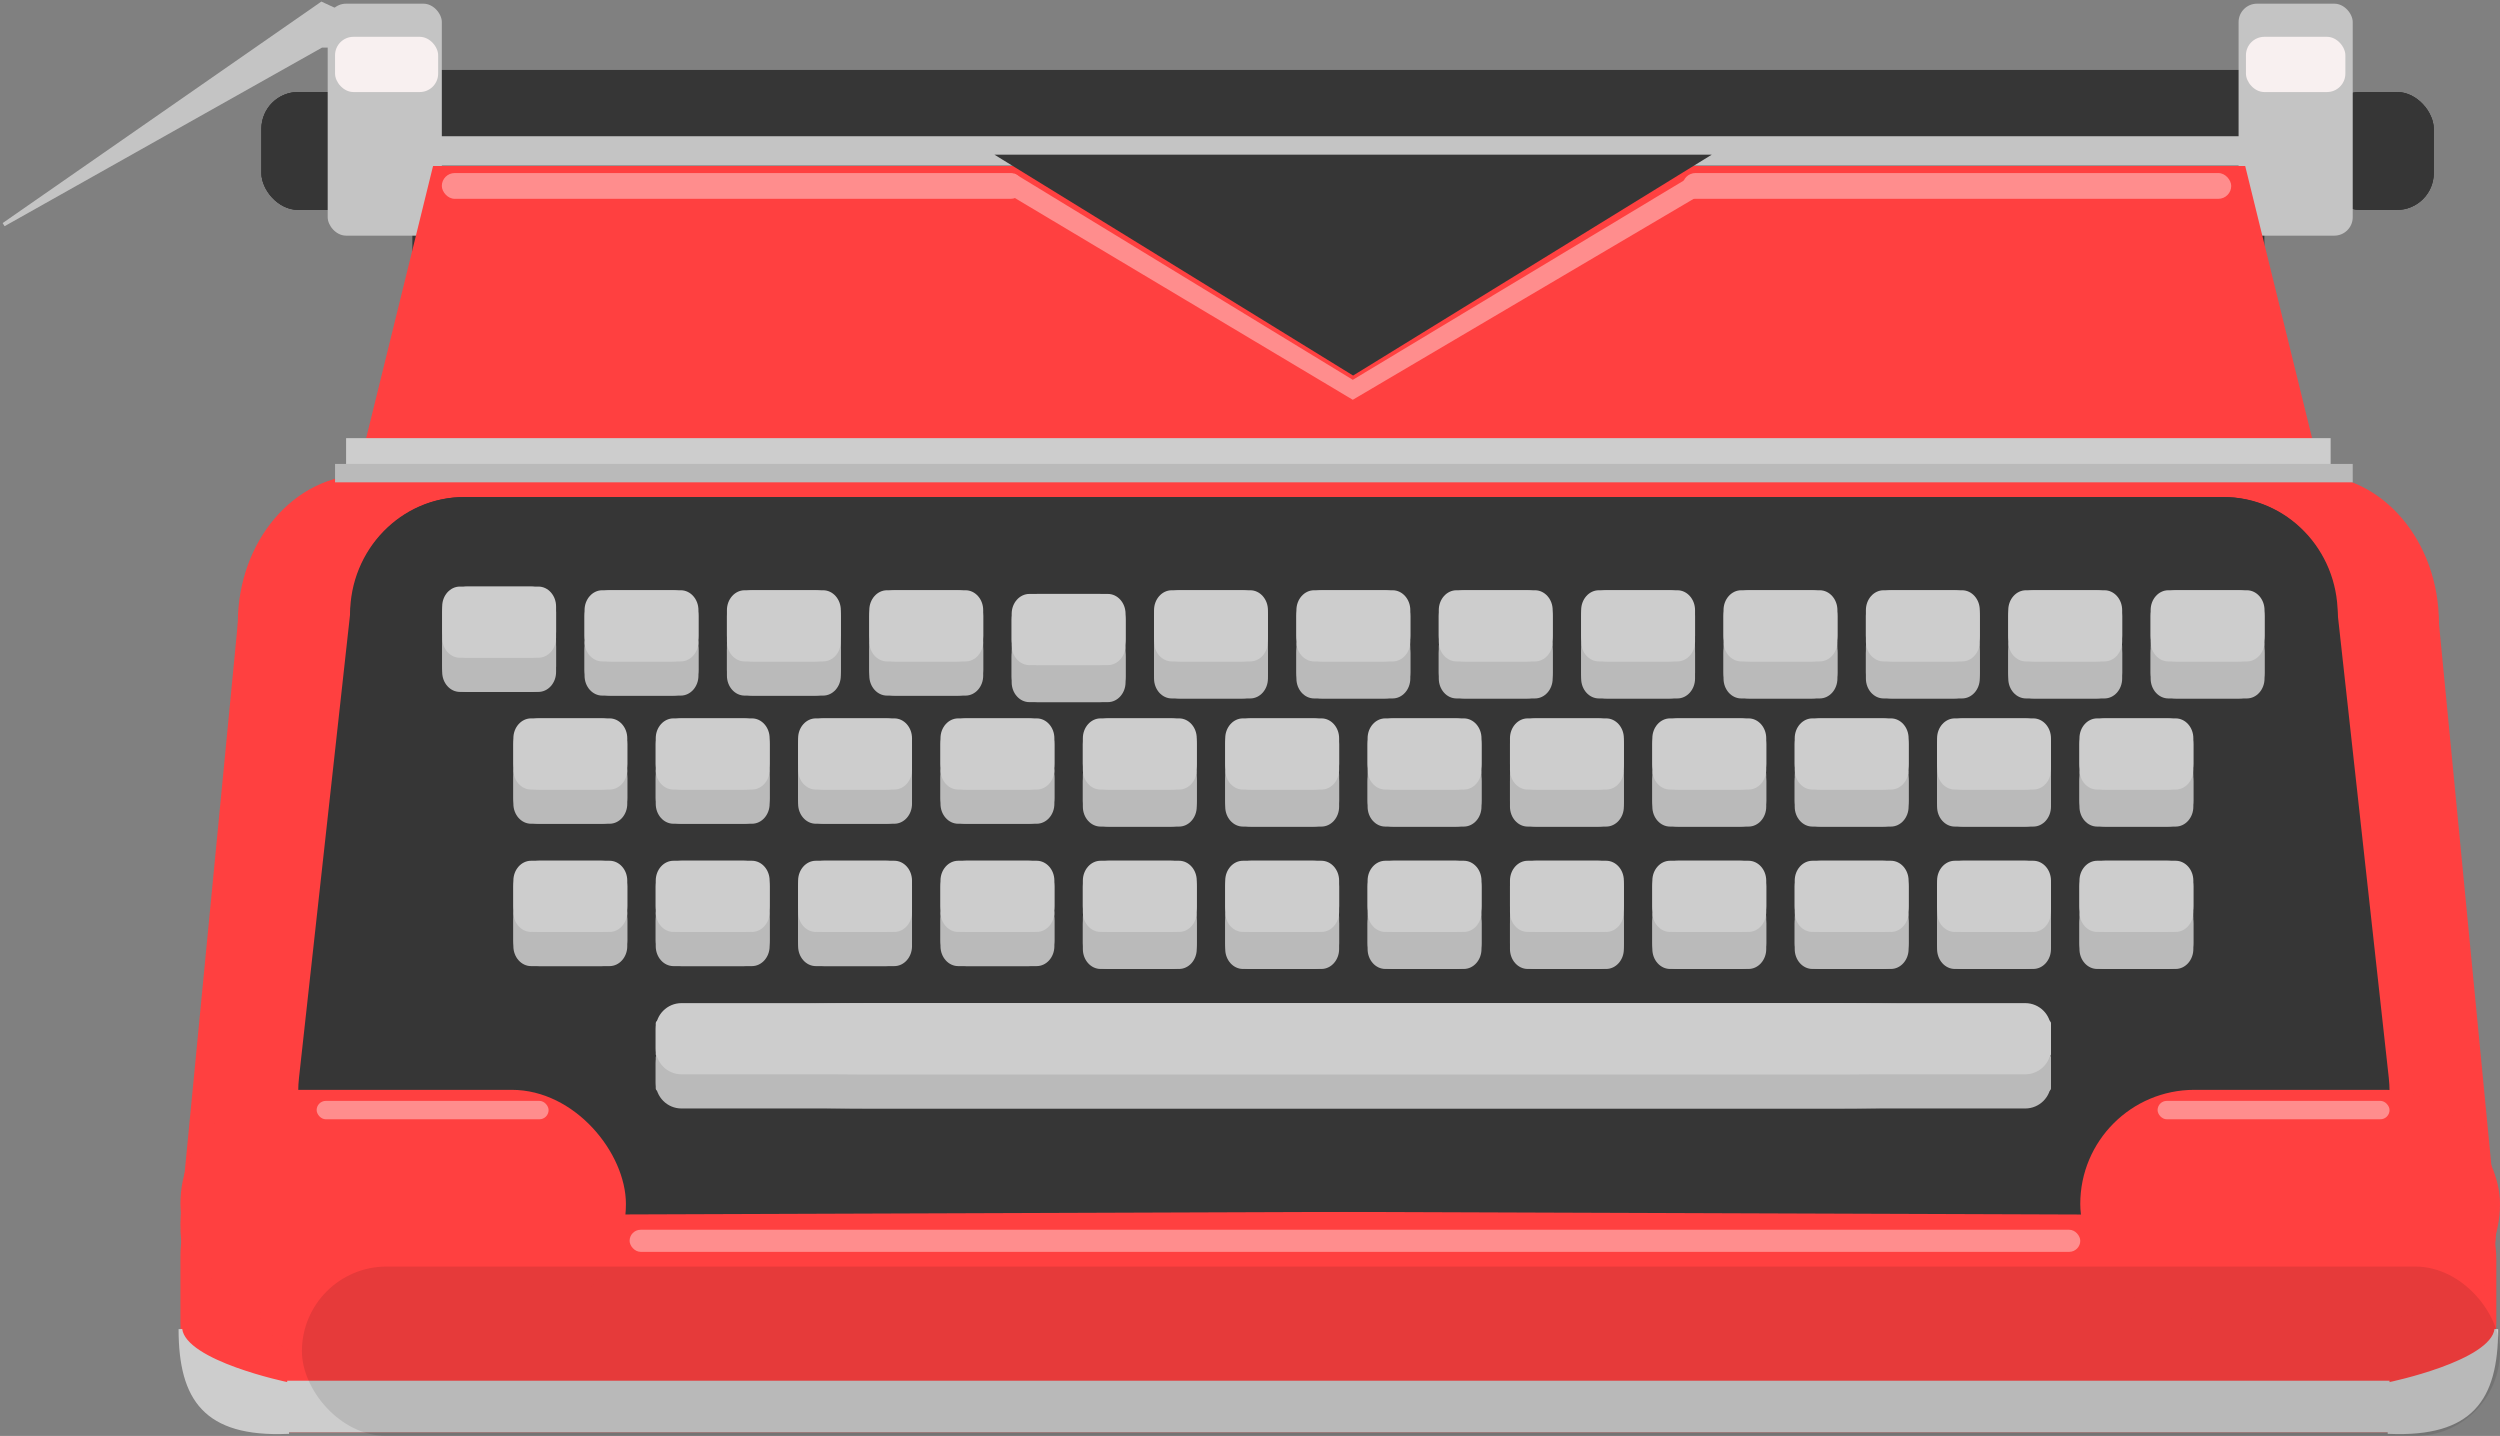 <svg width="679" height="390" viewBox="0 0 679 390" fill="none" xmlns="http://www.w3.org/2000/svg">
<rect x="0" y="0" width="679" height="390" fill="#808080" stroke="none"/>
<rect id="Rectangle 14" x="112" y="19" width="503" height="59" fill="#363636"/>
<rect id="Rectangle 15" x="112" y="37" width="503" height="8" fill="#C4C4C4"/>
<path id="Rectangle 5" d="M49 341.055C49 324.465 62.465 311.025 79.055 311.055L648.055 312.098C664.602 312.128 678 325.551 678 342.098V359C678 375.569 664.569 389 648 389H79C62.431 389 49 375.569 49 359V341.055Z" fill="#FF4040"/>
<g id="Rectangle 4">
<path d="M65.031 164.658C66.996 144.346 81.656 129 99.094 129H628.126C647.059 129 662.407 146.992 662.407 169.186V334.814C662.407 357.063 646.986 375.077 628.007 375L83.167 372.784C62.751 372.701 46.922 351.849 49.222 328.07L65.031 164.658Z" fill="#FF4040"/>
<path d="M661.969 164.658C660.004 144.346 645.344 129 627.906 129H98.874C79.941 129 64.593 146.992 64.593 169.186V334.814C64.593 357.063 80.014 375.077 98.993 375L643.833 372.784C664.249 372.701 680.078 351.849 677.778 328.07L661.969 164.658Z" fill="#FF4040"/>
</g>
<g id="Rectangle 3">
<path d="M95.476 163.265C97.251 147.165 110.489 135 126.236 135H603.962C621.059 135 634.919 149.262 634.919 166.855V298.145C634.919 315.781 620.994 330.061 603.855 330L111.853 328.243C93.418 328.177 79.124 311.649 81.201 292.799L95.476 163.265Z" fill="#363636"/>
<path d="M634.524 163.265C632.749 147.165 619.511 135 603.764 135H126.038C108.941 135 95.081 149.262 95.081 166.855V298.145C95.081 315.781 109.006 330.061 126.145 330L618.147 328.243C636.582 328.177 650.876 311.649 648.799 292.799L634.524 163.265Z" fill="#363636"/>
</g>
<g id="QWERTY">
<g id="Backspace">
<g id="Rectangle 2">
<path d="M584.113 177.366C584.113 173.5 587.247 170.366 591.113 170.366H608.048C611.914 170.366 615.048 173.5 615.048 177.366V182.7C615.048 186.566 611.914 189.7 608.048 189.7H591.113C587.247 189.7 584.113 186.566 584.113 182.7V177.366Z" fill="#BABABA"/>
<path d="M584.113 175.779C584.113 172.79 586.268 170.366 588.925 170.366H610.236C612.893 170.366 615.048 172.79 615.048 175.779V184.286C615.048 187.276 612.893 189.7 610.236 189.7H588.925C586.268 189.7 584.113 187.276 584.113 184.286V175.779Z" fill="#BABABA"/>
</g>
<g id="Rectangle 1">
<path d="M584.113 167.312C584.113 163.446 587.247 160.312 591.113 160.312H608.048C611.914 160.312 615.048 163.446 615.048 167.312V172.646C615.048 176.512 611.914 179.646 608.048 179.646H591.113C587.247 179.646 584.113 176.512 584.113 172.646V167.312Z" fill="#CDCDCD"/>
<path d="M584.113 165.726C584.113 162.736 586.268 160.312 588.925 160.312H610.236C612.893 160.312 615.048 162.736 615.048 165.726V174.233C615.048 177.222 612.893 179.646 610.236 179.646H588.925C586.268 179.646 584.113 177.222 584.113 174.233V165.726Z" fill="#CDCDCD"/>
</g>
</g>
<g id="BracketRight">
<g id="Rectangle 2_2">
<path d="M545.445 177.366C545.445 173.5 548.579 170.366 552.445 170.366H569.38C573.246 170.366 576.38 173.5 576.38 177.366V182.7C576.38 186.566 573.246 189.7 569.38 189.7H552.445C548.579 189.7 545.445 186.566 545.445 182.7V177.366Z" fill="#BABABA"/>
<path d="M545.445 175.779C545.445 172.79 547.6 170.366 550.257 170.366H571.568C574.225 170.366 576.38 172.79 576.38 175.779V184.286C576.38 187.276 574.225 189.7 571.568 189.7H550.257C547.6 189.7 545.445 187.276 545.445 184.286V175.779Z" fill="#BABABA"/>
</g>
<g id="Rectangle 1_2">
<path d="M545.445 167.312C545.445 163.446 548.579 160.312 552.445 160.312H569.38C573.246 160.312 576.38 163.446 576.38 167.312V172.646C576.38 176.512 573.246 179.646 569.38 179.646H552.445C548.579 179.646 545.445 176.512 545.445 172.646V167.312Z" fill="#CDCDCD"/>
<path d="M545.445 165.726C545.445 162.736 547.6 160.312 550.257 160.312H571.568C574.225 160.312 576.38 162.736 576.38 165.726V174.233C576.38 177.222 574.225 179.646 571.568 179.646H550.257C547.6 179.646 545.445 177.222 545.445 174.233V165.726Z" fill="#CDCDCD"/>
</g>
</g>
<g id="BracketLeft">
<g id="Rectangle 2_3">
<path d="M506.777 177.366C506.777 173.5 509.911 170.366 513.777 170.366H530.712C534.578 170.366 537.712 173.5 537.712 177.366V182.7C537.712 186.566 534.578 189.7 530.712 189.7H513.777C509.911 189.7 506.777 186.566 506.777 182.7V177.366Z" fill="#BABABA"/>
<path d="M506.777 175.779C506.777 172.79 508.932 170.366 511.589 170.366H532.9C535.557 170.366 537.712 172.79 537.712 175.779V184.286C537.712 187.276 535.557 189.7 532.9 189.7H511.589C508.932 189.7 506.777 187.276 506.777 184.286V175.779Z" fill="#BABABA"/>
</g>
<g id="Rectangle 1_3">
<path d="M506.777 167.312C506.777 163.446 509.911 160.312 513.777 160.312H530.712C534.578 160.312 537.712 163.446 537.712 167.312V172.646C537.712 176.512 534.578 179.646 530.712 179.646H513.777C509.911 179.646 506.777 176.512 506.777 172.646V167.312Z" fill="#CDCDCD"/>
<path d="M506.777 165.726C506.777 162.736 508.932 160.312 511.589 160.312H532.9C535.557 160.312 537.712 162.736 537.712 165.726V174.233C537.712 177.222 535.557 179.646 532.9 179.646H511.589C508.932 179.646 506.777 177.222 506.777 174.233V165.726Z" fill="#CDCDCD"/>
</g>
</g>
<g id="KeyP">
<g id="Rectangle 2_4">
<path d="M468.109 177.366C468.109 173.5 471.243 170.366 475.109 170.366H492.044C495.91 170.366 499.044 173.5 499.044 177.366V182.7C499.044 186.566 495.91 189.7 492.044 189.7H475.109C471.243 189.7 468.109 186.566 468.109 182.7V177.366Z" fill="#BABABA"/>
<path d="M468.109 175.779C468.109 172.79 470.264 170.366 472.921 170.366H494.232C496.889 170.366 499.044 172.79 499.044 175.779V184.286C499.044 187.276 496.889 189.7 494.232 189.7H472.921C470.264 189.7 468.109 187.276 468.109 184.286V175.779Z" fill="#BABABA"/>
</g>
<g id="Rectangle 1_4">
<path d="M468.109 167.312C468.109 163.446 471.243 160.312 475.109 160.312H492.044C495.91 160.312 499.044 163.446 499.044 167.312V172.646C499.044 176.512 495.91 179.646 492.044 179.646H475.109C471.243 179.646 468.109 176.512 468.109 172.646V167.312Z" fill="#CDCDCD"/>
<path d="M468.109 165.726C468.109 162.736 470.264 160.312 472.921 160.312H494.232C496.889 160.312 499.044 162.736 499.044 165.726V174.233C499.044 177.222 496.889 179.646 494.232 179.646H472.921C470.264 179.646 468.109 177.222 468.109 174.233V165.726Z" fill="#CDCDCD"/>
</g>
</g>
<g id="KeyO">
<g id="Rectangle 2_5">
<path d="M429.441 177.366C429.441 173.5 432.575 170.366 436.441 170.366H453.376C457.242 170.366 460.376 173.5 460.376 177.366V182.7C460.376 186.566 457.242 189.7 453.376 189.7H436.441C432.575 189.7 429.441 186.566 429.441 182.7V177.366Z" fill="#BABABA"/>
<path d="M429.441 175.779C429.441 172.79 431.596 170.366 434.253 170.366H455.564C458.221 170.366 460.376 172.79 460.376 175.779V184.286C460.376 187.276 458.221 189.7 455.564 189.7H434.253C431.596 189.7 429.441 187.276 429.441 184.286V175.779Z" fill="#BABABA"/>
</g>
<g id="Rectangle 1_5">
<path d="M429.441 167.312C429.441 163.446 432.575 160.312 436.441 160.312H453.376C457.242 160.312 460.376 163.446 460.376 167.312V172.646C460.376 176.512 457.242 179.646 453.376 179.646H436.441C432.575 179.646 429.441 176.512 429.441 172.646V167.312Z" fill="#CDCDCD"/>
<path d="M429.441 165.726C429.441 162.736 431.596 160.312 434.253 160.312H455.564C458.221 160.312 460.376 162.736 460.376 165.726V174.233C460.376 177.222 458.221 179.646 455.564 179.646H434.253C431.596 179.646 429.441 177.222 429.441 174.233V165.726Z" fill="#CDCDCD"/>
</g>
</g>
<g id="KeyI">
<g id="Rectangle 2_6">
<path d="M390.773 177.366C390.773 173.5 393.907 170.366 397.773 170.366H414.708C418.574 170.366 421.708 173.5 421.708 177.366V182.7C421.708 186.566 418.574 189.7 414.708 189.7H397.773C393.907 189.7 390.773 186.566 390.773 182.7V177.366Z" fill="#BABABA"/>
<path d="M390.773 175.779C390.773 172.79 392.928 170.366 395.585 170.366H416.896C419.553 170.366 421.708 172.79 421.708 175.779V184.286C421.708 187.276 419.553 189.7 416.896 189.7H395.585C392.928 189.7 390.773 187.276 390.773 184.286V175.779Z" fill="#BABABA"/>
</g>
<g id="Rectangle 1_6">
<path d="M390.773 167.312C390.773 163.446 393.907 160.312 397.773 160.312H414.708C418.574 160.312 421.708 163.446 421.708 167.312V172.646C421.708 176.512 418.574 179.646 414.708 179.646H397.773C393.907 179.646 390.773 176.512 390.773 172.646V167.312Z" fill="#CDCDCD"/>
<path d="M390.773 165.726C390.773 162.736 392.928 160.312 395.585 160.312H416.896C419.553 160.312 421.708 162.736 421.708 165.726V174.233C421.708 177.222 419.553 179.646 416.896 179.646H395.585C392.928 179.646 390.773 177.222 390.773 174.233V165.726Z" fill="#CDCDCD"/>
</g>
</g>
<g id="KeyU">
<g id="Rectangle 2_7">
<path d="M352.105 177.366C352.105 173.5 355.239 170.366 359.105 170.366H376.04C379.906 170.366 383.04 173.5 383.04 177.366V182.7C383.04 186.566 379.906 189.7 376.04 189.7H359.105C355.239 189.7 352.105 186.566 352.105 182.7V177.366Z" fill="#BABABA"/>
<path d="M352.105 175.779C352.105 172.79 354.26 170.366 356.917 170.366H378.228C380.885 170.366 383.04 172.79 383.04 175.779V184.286C383.04 187.276 380.885 189.7 378.228 189.7H356.917C354.26 189.7 352.105 187.276 352.105 184.286V175.779Z" fill="#BABABA"/>
</g>
<g id="Rectangle 1_7">
<path d="M352.105 167.312C352.105 163.446 355.239 160.312 359.105 160.312H376.04C379.906 160.312 383.04 163.446 383.04 167.312V172.646C383.04 176.512 379.906 179.646 376.04 179.646H359.105C355.239 179.646 352.105 176.512 352.105 172.646V167.312Z" fill="#CDCDCD"/>
<path d="M352.105 165.726C352.105 162.736 354.26 160.312 356.917 160.312H378.228C380.885 160.312 383.04 162.736 383.04 165.726V174.233C383.04 177.222 380.885 179.646 378.228 179.646H356.917C354.26 179.646 352.105 177.222 352.105 174.233V165.726Z" fill="#CDCDCD"/>
</g>
</g>
<g id="KeyY">
<g id="Rectangle 2_8">
<path d="M313.437 177.366C313.437 173.5 316.571 170.366 320.437 170.366H337.372C341.238 170.366 344.372 173.5 344.372 177.366V182.7C344.372 186.566 341.238 189.7 337.372 189.7H320.437C316.571 189.7 313.437 186.566 313.437 182.7V177.366Z" fill="#BABABA"/>
<path d="M313.437 175.779C313.437 172.79 315.592 170.366 318.249 170.366H339.56C342.217 170.366 344.372 172.79 344.372 175.779V184.286C344.372 187.276 342.217 189.7 339.56 189.7H318.249C315.592 189.7 313.437 187.276 313.437 184.286V175.779Z" fill="#BABABA"/>
</g>
<g id="Rectangle 1_8">
<path d="M313.437 167.312C313.437 163.446 316.571 160.312 320.437 160.312H337.372C341.238 160.312 344.372 163.446 344.372 167.312V172.646C344.372 176.512 341.238 179.646 337.372 179.646H320.437C316.571 179.646 313.437 176.512 313.437 172.646V167.312Z" fill="#CDCDCD"/>
<path d="M313.437 165.726C313.437 162.736 315.592 160.312 318.249 160.312H339.56C342.217 160.312 344.372 162.736 344.372 165.726V174.233C344.372 177.222 342.217 179.646 339.56 179.646H318.249C315.592 179.646 313.437 177.222 313.437 174.233V165.726Z" fill="#CDCDCD"/>
</g>
</g>
<g id="KeyT">
<g id="Rectangle 2_9">
<path d="M274.769 178.366C274.769 174.5 277.903 171.366 281.769 171.366H298.704C302.57 171.366 305.704 174.5 305.704 178.366V183.7C305.704 187.566 302.57 190.7 298.704 190.7H281.769C277.903 190.7 274.769 187.566 274.769 183.7V178.366Z" fill="#BABABA"/>
<path d="M274.769 176.779C274.769 173.79 276.924 171.366 279.581 171.366H300.892C303.549 171.366 305.704 173.79 305.704 176.779V185.286C305.704 188.276 303.549 190.7 300.892 190.7H279.581C276.924 190.7 274.769 188.276 274.769 185.286V176.779Z" fill="#BABABA"/>
</g>
<g id="Rectangle 1_9">
<path d="M274.769 168.312C274.769 164.446 277.903 161.312 281.769 161.312H298.704C302.57 161.312 305.704 164.446 305.704 168.312V173.646C305.704 177.512 302.57 180.646 298.704 180.646H281.769C277.903 180.646 274.769 177.512 274.769 173.646V168.312Z" fill="#CDCDCD"/>
<path d="M274.769 166.726C274.769 163.736 276.924 161.312 279.581 161.312H300.892C303.549 161.312 305.704 163.736 305.704 166.726V175.233C305.704 178.222 303.549 180.646 300.892 180.646H279.581C276.924 180.646 274.769 178.222 274.769 175.233V166.726Z" fill="#CDCDCD"/>
</g>
</g>
<g id="KeyR">
<g id="Rectangle 2_10">
<path d="M236.101 176.592C236.101 172.726 239.235 169.592 243.101 169.592H260.036C263.902 169.592 267.036 172.726 267.036 176.592V181.926C267.036 185.792 263.902 188.926 260.036 188.926H243.101C239.235 188.926 236.101 185.792 236.101 181.926V176.592Z" fill="#BABABA"/>
<path d="M236.101 175.006C236.101 172.016 238.256 169.592 240.913 169.592H262.224C264.881 169.592 267.036 172.016 267.036 175.006V183.513C267.036 186.503 264.881 188.926 262.224 188.926H240.913C238.256 188.926 236.101 186.503 236.101 183.513V175.006Z" fill="#BABABA"/>
</g>
<g id="Rectangle 1_10">
<path d="M236.101 167.312C236.101 163.446 239.235 160.312 243.101 160.312H260.036C263.902 160.312 267.036 163.446 267.036 167.312V172.646C267.036 176.512 263.902 179.646 260.036 179.646H243.101C239.235 179.646 236.101 176.512 236.101 172.646V167.312Z" fill="#CDCDCD"/>
<path d="M236.101 165.726C236.101 162.736 238.256 160.312 240.913 160.312H262.224C264.881 160.312 267.036 162.736 267.036 165.726V174.233C267.036 177.222 264.881 179.646 262.224 179.646H240.913C238.256 179.646 236.101 177.222 236.101 174.233V165.726Z" fill="#CDCDCD"/>
</g>
</g>
<g id="KeyE">
<g id="Rectangle 2_11">
<path d="M197.433 176.592C197.433 172.726 200.567 169.592 204.433 169.592H221.368C225.234 169.592 228.368 172.726 228.368 176.592V181.926C228.368 185.792 225.234 188.926 221.368 188.926H204.433C200.567 188.926 197.433 185.792 197.433 181.926V176.592Z" fill="#BABABA"/>
<path d="M197.433 175.006C197.433 172.016 199.588 169.592 202.245 169.592H223.556C226.213 169.592 228.368 172.016 228.368 175.006V183.513C228.368 186.503 226.213 188.926 223.556 188.926H202.245C199.588 188.926 197.433 186.503 197.433 183.513V175.006Z" fill="#BABABA"/>
</g>
<g id="Rectangle 1_11">
<path d="M197.433 167.312C197.433 163.446 200.567 160.312 204.433 160.312H221.368C225.234 160.312 228.368 163.446 228.368 167.312V172.646C228.368 176.512 225.234 179.646 221.368 179.646H204.433C200.567 179.646 197.433 176.512 197.433 172.646V167.312Z" fill="#CDCDCD"/>
<path d="M197.433 165.726C197.433 162.736 199.588 160.312 202.245 160.312H223.556C226.213 160.312 228.368 162.736 228.368 165.726V174.233C228.368 177.222 226.213 179.646 223.556 179.646H202.245C199.588 179.646 197.433 177.222 197.433 174.233V165.726Z" fill="#CDCDCD"/>
</g>
</g>
<g id="KeyW">
<g id="Rectangle 2_12">
<path d="M158.765 176.592C158.765 172.726 161.899 169.592 165.765 169.592H182.7C186.566 169.592 189.7 172.726 189.7 176.592V181.926C189.7 185.792 186.566 188.926 182.7 188.926H165.765C161.899 188.926 158.765 185.792 158.765 181.926V176.592Z" fill="#BABABA"/>
<path d="M158.765 175.006C158.765 172.016 160.92 169.592 163.577 169.592H184.888C187.545 169.592 189.7 172.016 189.7 175.006V183.513C189.7 186.503 187.545 188.926 184.888 188.926H163.577C160.92 188.926 158.765 186.503 158.765 183.513V175.006Z" fill="#BABABA"/>
</g>
<g id="Rectangle 1_12">
<path d="M158.765 167.312C158.765 163.446 161.899 160.312 165.765 160.312H182.7C186.566 160.312 189.7 163.446 189.7 167.312V172.646C189.7 176.512 186.566 179.646 182.7 179.646H165.765C161.899 179.646 158.765 176.512 158.765 172.646V167.312Z" fill="#CDCDCD"/>
<path d="M158.765 165.726C158.765 162.736 160.92 160.312 163.577 160.312H184.888C187.545 160.312 189.7 162.736 189.7 165.726V174.233C189.7 177.222 187.545 179.646 184.888 179.646H163.577C160.92 179.646 158.765 177.222 158.765 174.233V165.726Z" fill="#CDCDCD"/>
</g>
</g>
<g id="KeyQ">
<g id="Rectangle 2_13">
<path d="M120.097 175.592C120.097 171.726 123.231 168.592 127.097 168.592H144.032C147.898 168.592 151.032 171.726 151.032 175.592V180.926C151.032 184.792 147.898 187.926 144.032 187.926H127.097C123.231 187.926 120.097 184.792 120.097 180.926V175.592Z" fill="#BABABA"/>
<path d="M120.097 174.006C120.097 171.016 122.252 168.592 124.909 168.592H146.22C148.877 168.592 151.032 171.016 151.032 174.006V182.513C151.032 185.503 148.877 187.926 146.22 187.926H124.909C122.252 187.926 120.097 185.503 120.097 182.513V174.006Z" fill="#BABABA"/>
</g>
<g id="Rectangle 1_13">
<path d="M120.097 166.312C120.097 162.446 123.231 159.312 127.097 159.312H144.032C147.898 159.312 151.032 162.446 151.032 166.312V171.646C151.032 175.512 147.898 178.646 144.032 178.646H127.097C123.231 178.646 120.097 175.512 120.097 171.646V166.312Z" fill="#CDCDCD"/>
<path d="M120.097 164.726C120.097 161.736 122.252 159.312 124.909 159.312H146.22C148.877 159.312 151.032 161.736 151.032 164.726V173.233C151.032 176.222 148.877 178.646 146.22 178.646H124.909C122.252 178.646 120.097 176.222 120.097 173.233V164.726Z" fill="#CDCDCD"/>
</g>
</g>
</g>
<g id="ASDFG">
<g id="Enter">
<g id="Rectangle 2_14">
<path d="M564.779 212.167C564.779 208.301 567.913 205.167 571.779 205.167H588.714C592.58 205.167 595.714 208.301 595.714 212.167V217.501C595.714 221.367 592.58 224.501 588.714 224.501H571.779C567.913 224.501 564.779 221.367 564.779 217.501V212.167Z" fill="#BABABA"/>
<path d="M564.779 210.581C564.779 207.591 566.934 205.167 569.591 205.167H590.902C593.559 205.167 595.714 207.591 595.714 210.581V219.087C595.714 222.077 593.559 224.501 590.902 224.501H569.591C566.934 224.501 564.779 222.077 564.779 219.087V210.581Z" fill="#BABABA"/>
</g>
<g id="Rectangle 1_14">
<path d="M564.779 202.113C564.779 198.247 567.913 195.113 571.779 195.113H588.714C592.58 195.113 595.714 198.247 595.714 202.113V207.447C595.714 211.313 592.58 214.447 588.714 214.447H571.779C567.913 214.447 564.779 211.313 564.779 207.447V202.113Z" fill="#CDCDCD"/>
<path d="M564.779 200.527C564.779 197.537 566.934 195.113 569.591 195.113H590.902C593.559 195.113 595.714 197.537 595.714 200.527V209.034C595.714 212.024 593.559 214.447 590.902 214.447H569.591C566.934 214.447 564.779 212.024 564.779 209.034V200.527Z" fill="#CDCDCD"/>
</g>
</g>
<g id="Quote">
<g id="Rectangle 2_15">
<path d="M526.111 212.167C526.111 208.301 529.245 205.167 533.111 205.167H550.046C553.912 205.167 557.046 208.301 557.046 212.167V217.501C557.046 221.367 553.912 224.501 550.046 224.501H533.111C529.245 224.501 526.111 221.367 526.111 217.501V212.167Z" fill="#BABABA"/>
<path d="M526.111 210.581C526.111 207.591 528.266 205.167 530.923 205.167H552.234C554.891 205.167 557.046 207.591 557.046 210.581V219.087C557.046 222.077 554.891 224.501 552.234 224.501H530.923C528.266 224.501 526.111 222.077 526.111 219.087V210.581Z" fill="#BABABA"/>
</g>
<g id="Rectangle 1_15">
<path d="M526.111 202.113C526.111 198.247 529.245 195.113 533.111 195.113H550.046C553.912 195.113 557.046 198.247 557.046 202.113V207.447C557.046 211.313 553.912 214.447 550.046 214.447H533.111C529.245 214.447 526.111 211.313 526.111 207.447V202.113Z" fill="#CDCDCD"/>
<path d="M526.111 200.527C526.111 197.537 528.266 195.113 530.923 195.113H552.234C554.891 195.113 557.046 197.537 557.046 200.527V209.034C557.046 212.024 554.891 214.447 552.234 214.447H530.923C528.266 214.447 526.111 212.024 526.111 209.034V200.527Z" fill="#CDCDCD"/>
</g>
</g>
<g id="Semicolon">
<g id="Rectangle 2_16">
<path d="M487.443 212.167C487.443 208.301 490.577 205.167 494.443 205.167H511.378C515.244 205.167 518.378 208.301 518.378 212.167V217.501C518.378 221.367 515.244 224.501 511.378 224.501H494.443C490.577 224.501 487.443 221.367 487.443 217.501V212.167Z" fill="#BABABA"/>
<path d="M487.443 210.581C487.443 207.591 489.598 205.167 492.255 205.167H513.566C516.223 205.167 518.378 207.591 518.378 210.581V219.087C518.378 222.077 516.223 224.501 513.566 224.501H492.255C489.598 224.501 487.443 222.077 487.443 219.087V210.581Z" fill="#BABABA"/>
</g>
<g id="Rectangle 1_16">
<path d="M487.443 202.113C487.443 198.247 490.577 195.113 494.443 195.113H511.378C515.244 195.113 518.378 198.247 518.378 202.113V207.447C518.378 211.313 515.244 214.447 511.378 214.447H494.443C490.577 214.447 487.443 211.313 487.443 207.447V202.113Z" fill="#CDCDCD"/>
<path d="M487.443 200.527C487.443 197.537 489.598 195.113 492.255 195.113H513.566C516.223 195.113 518.378 197.537 518.378 200.527V209.034C518.378 212.024 516.223 214.447 513.566 214.447H492.255C489.598 214.447 487.443 212.024 487.443 209.034V200.527Z" fill="#CDCDCD"/>
</g>
</g>
<g id="KeyL">
<g id="Rectangle 2_17">
<path d="M448.775 212.167C448.775 208.301 451.909 205.167 455.775 205.167H472.71C476.576 205.167 479.71 208.301 479.71 212.167V217.501C479.71 221.367 476.576 224.501 472.71 224.501H455.775C451.909 224.501 448.775 221.367 448.775 217.501V212.167Z" fill="#BABABA"/>
<path d="M448.775 210.581C448.775 207.591 450.93 205.167 453.587 205.167H474.898C477.555 205.167 479.71 207.591 479.71 210.581V219.087C479.71 222.077 477.555 224.501 474.898 224.501H453.587C450.93 224.501 448.775 222.077 448.775 219.087V210.581Z" fill="#BABABA"/>
</g>
<g id="Rectangle 1_17">
<path d="M448.775 202.113C448.775 198.247 451.909 195.113 455.775 195.113H472.71C476.576 195.113 479.71 198.247 479.71 202.113V207.447C479.71 211.313 476.576 214.447 472.71 214.447H455.775C451.909 214.447 448.775 211.313 448.775 207.447V202.113Z" fill="#CDCDCD"/>
<path d="M448.775 200.527C448.775 197.537 450.93 195.113 453.587 195.113H474.898C477.555 195.113 479.71 197.537 479.71 200.527V209.034C479.71 212.024 477.555 214.447 474.898 214.447H453.587C450.93 214.447 448.775 212.024 448.775 209.034V200.527Z" fill="#CDCDCD"/>
</g>
</g>
<g id="KeyK">
<g id="Rectangle 2_18">
<path d="M410.107 212.167C410.107 208.301 413.241 205.167 417.107 205.167H434.042C437.908 205.167 441.042 208.301 441.042 212.167V217.501C441.042 221.367 437.908 224.501 434.042 224.501H417.107C413.241 224.501 410.107 221.367 410.107 217.501V212.167Z" fill="#BABABA"/>
<path d="M410.107 210.581C410.107 207.591 412.262 205.167 414.919 205.167H436.23C438.887 205.167 441.042 207.591 441.042 210.581V219.087C441.042 222.077 438.887 224.501 436.23 224.501H414.919C412.262 224.501 410.107 222.077 410.107 219.087V210.581Z" fill="#BABABA"/>
</g>
<g id="Rectangle 1_18">
<path d="M410.107 202.113C410.107 198.247 413.241 195.113 417.107 195.113H434.042C437.908 195.113 441.042 198.247 441.042 202.113V207.447C441.042 211.313 437.908 214.447 434.042 214.447H417.107C413.241 214.447 410.107 211.313 410.107 207.447V202.113Z" fill="#CDCDCD"/>
<path d="M410.107 200.527C410.107 197.537 412.262 195.113 414.919 195.113H436.23C438.887 195.113 441.042 197.537 441.042 200.527V209.034C441.042 212.024 438.887 214.447 436.23 214.447H414.919C412.262 214.447 410.107 212.024 410.107 209.034V200.527Z" fill="#CDCDCD"/>
</g>
</g>
<g id="KeyJ">
<g id="Rectangle 2_19">
<path d="M371.439 212.167C371.439 208.301 374.573 205.167 378.439 205.167H395.374C399.24 205.167 402.374 208.301 402.374 212.167V217.501C402.374 221.367 399.24 224.501 395.374 224.501H378.439C374.573 224.501 371.439 221.367 371.439 217.501V212.167Z" fill="#BABABA"/>
<path d="M371.439 210.581C371.439 207.591 373.594 205.167 376.251 205.167H397.562C400.219 205.167 402.374 207.591 402.374 210.581V219.087C402.374 222.077 400.219 224.501 397.562 224.501H376.251C373.594 224.501 371.439 222.077 371.439 219.087V210.581Z" fill="#BABABA"/>
</g>
<g id="Rectangle 1_19">
<path d="M371.439 202.113C371.439 198.247 374.573 195.113 378.439 195.113H395.374C399.24 195.113 402.374 198.247 402.374 202.113V207.447C402.374 211.313 399.24 214.447 395.374 214.447H378.439C374.573 214.447 371.439 211.313 371.439 207.447V202.113Z" fill="#CDCDCD"/>
<path d="M371.439 200.527C371.439 197.537 373.594 195.113 376.251 195.113H397.562C400.219 195.113 402.374 197.537 402.374 200.527V209.034C402.374 212.024 400.219 214.447 397.562 214.447H376.251C373.594 214.447 371.439 212.024 371.439 209.034V200.527Z" fill="#CDCDCD"/>
</g>
</g>
<g id="KeyH">
<g id="Rectangle 2_20">
<path d="M332.771 212.167C332.771 208.301 335.905 205.167 339.771 205.167H356.706C360.572 205.167 363.706 208.301 363.706 212.167V217.501C363.706 221.367 360.572 224.501 356.706 224.501H339.771C335.905 224.501 332.771 221.367 332.771 217.501V212.167Z" fill="#BABABA"/>
<path d="M332.771 210.581C332.771 207.591 334.926 205.167 337.583 205.167H358.894C361.551 205.167 363.706 207.591 363.706 210.581V219.087C363.706 222.077 361.551 224.501 358.894 224.501H337.583C334.926 224.501 332.771 222.077 332.771 219.087V210.581Z" fill="#BABABA"/>
</g>
<g id="Rectangle 1_20">
<path d="M332.771 202.113C332.771 198.247 335.905 195.113 339.771 195.113H356.706C360.572 195.113 363.706 198.247 363.706 202.113V207.447C363.706 211.313 360.572 214.447 356.706 214.447H339.771C335.905 214.447 332.771 211.313 332.771 207.447V202.113Z" fill="#CDCDCD"/>
<path d="M332.771 200.527C332.771 197.537 334.926 195.113 337.583 195.113H358.894C361.551 195.113 363.706 197.537 363.706 200.527V209.034C363.706 212.024 361.551 214.447 358.894 214.447H337.583C334.926 214.447 332.771 212.024 332.771 209.034V200.527Z" fill="#CDCDCD"/>
</g>
</g>
<g id="KeyG">
<g id="Rectangle 2_21">
<path d="M294.103 212.167C294.103 208.301 297.237 205.167 301.103 205.167H318.038C321.904 205.167 325.038 208.301 325.038 212.167V217.501C325.038 221.367 321.904 224.501 318.038 224.501H301.103C297.237 224.501 294.103 221.367 294.103 217.501V212.167Z" fill="#BABABA"/>
<path d="M294.103 210.581C294.103 207.591 296.258 205.167 298.915 205.167H320.226C322.883 205.167 325.038 207.591 325.038 210.581V219.087C325.038 222.077 322.883 224.501 320.226 224.501H298.915C296.258 224.501 294.103 222.077 294.103 219.087V210.581Z" fill="#BABABA"/>
</g>
<g id="Rectangle 1_21">
<path d="M294.103 202.113C294.103 198.247 297.237 195.113 301.103 195.113H318.038C321.904 195.113 325.038 198.247 325.038 202.113V207.447C325.038 211.313 321.904 214.447 318.038 214.447H301.103C297.237 214.447 294.103 211.313 294.103 207.447V202.113Z" fill="#CDCDCD"/>
<path d="M294.103 200.527C294.103 197.537 296.258 195.113 298.915 195.113H320.226C322.883 195.113 325.038 197.537 325.038 200.527V209.034C325.038 212.024 322.883 214.447 320.226 214.447H298.915C296.258 214.447 294.103 212.024 294.103 209.034V200.527Z" fill="#CDCDCD"/>
</g>
</g>
<g id="KeyF">
<g id="Rectangle 2_22">
<path d="M255.435 211.394C255.435 207.528 258.569 204.394 262.435 204.394H279.37C283.236 204.394 286.37 207.528 286.37 211.394V216.728C286.37 220.594 283.236 223.728 279.37 223.728H262.435C258.569 223.728 255.435 220.594 255.435 216.728V211.394Z" fill="#BABABA"/>
<path d="M255.435 209.807C255.435 206.817 257.59 204.394 260.247 204.394H281.558C284.215 204.394 286.37 206.817 286.37 209.807V218.314C286.37 221.304 284.215 223.728 281.558 223.728H260.247C257.59 223.728 255.435 221.304 255.435 218.314V209.807Z" fill="#BABABA"/>
</g>
<g id="Rectangle 1_22">
<path d="M255.435 202.113C255.435 198.247 258.569 195.113 262.435 195.113H279.37C283.236 195.113 286.37 198.247 286.37 202.113V207.447C286.37 211.313 283.236 214.447 279.37 214.447H262.435C258.569 214.447 255.435 211.313 255.435 207.447V202.113Z" fill="#CDCDCD"/>
<path d="M255.435 200.527C255.435 197.537 257.59 195.113 260.247 195.113H281.558C284.215 195.113 286.37 197.537 286.37 200.527V209.034C286.37 212.024 284.215 214.447 281.558 214.447H260.247C257.59 214.447 255.435 212.024 255.435 209.034V200.527Z" fill="#CDCDCD"/>
</g>
</g>
<g id="KeyD">
<g id="Rectangle 2_23">
<path d="M216.767 211.394C216.767 207.528 219.901 204.394 223.767 204.394H240.702C244.568 204.394 247.702 207.528 247.702 211.394V216.728C247.702 220.594 244.568 223.728 240.702 223.728H223.767C219.901 223.728 216.767 220.594 216.767 216.728V211.394Z" fill="#BABABA"/>
<path d="M216.767 209.807C216.767 206.817 218.922 204.394 221.579 204.394H242.89C245.547 204.394 247.702 206.817 247.702 209.807V218.314C247.702 221.304 245.547 223.728 242.89 223.728H221.579C218.922 223.728 216.767 221.304 216.767 218.314V209.807Z" fill="#BABABA"/>
</g>
<g id="Rectangle 1_23">
<path d="M216.767 202.113C216.767 198.247 219.901 195.113 223.767 195.113H240.702C244.568 195.113 247.702 198.247 247.702 202.113V207.447C247.702 211.313 244.568 214.447 240.702 214.447H223.767C219.901 214.447 216.767 211.313 216.767 207.447V202.113Z" fill="#CDCDCD"/>
<path d="M216.767 200.527C216.767 197.537 218.922 195.113 221.579 195.113H242.89C245.547 195.113 247.702 197.537 247.702 200.527V209.034C247.702 212.024 245.547 214.447 242.89 214.447H221.579C218.922 214.447 216.767 212.024 216.767 209.034V200.527Z" fill="#CDCDCD"/>
</g>
</g>
<g id="KeyS">
<g id="Rectangle 2_24">
<path d="M178.099 211.394C178.099 207.528 181.233 204.394 185.099 204.394H202.034C205.9 204.394 209.034 207.528 209.034 211.394V216.728C209.034 220.594 205.9 223.728 202.034 223.728H185.099C181.233 223.728 178.099 220.594 178.099 216.728V211.394Z" fill="#BABABA"/>
<path d="M178.099 209.807C178.099 206.817 180.254 204.394 182.911 204.394H204.222C206.879 204.394 209.034 206.817 209.034 209.807V218.314C209.034 221.304 206.879 223.728 204.222 223.728H182.911C180.254 223.728 178.099 221.304 178.099 218.314V209.807Z" fill="#BABABA"/>
</g>
<g id="Rectangle 1_24">
<path d="M178.099 202.113C178.099 198.247 181.233 195.113 185.099 195.113H202.034C205.9 195.113 209.034 198.247 209.034 202.113V207.447C209.034 211.313 205.9 214.447 202.034 214.447H185.099C181.233 214.447 178.099 211.313 178.099 207.447V202.113Z" fill="#CDCDCD"/>
<path d="M178.099 200.527C178.099 197.537 180.254 195.113 182.911 195.113H204.222C206.879 195.113 209.034 197.537 209.034 200.527V209.034C209.034 212.024 206.879 214.447 204.222 214.447H182.911C180.254 214.447 178.099 212.024 178.099 209.034V200.527Z" fill="#CDCDCD"/>
</g>
</g>
<g id="KeyA">
<g id="Rectangle 2_25">
<path d="M139.431 211.394C139.431 207.528 142.565 204.394 146.431 204.394H163.366C167.232 204.394 170.366 207.528 170.366 211.394V216.728C170.366 220.594 167.232 223.728 163.366 223.728H146.431C142.565 223.728 139.431 220.594 139.431 216.728V211.394Z" fill="#BABABA"/>
<path d="M139.431 209.807C139.431 206.817 141.586 204.394 144.243 204.394H165.554C168.211 204.394 170.366 206.817 170.366 209.807V218.314C170.366 221.304 168.211 223.728 165.554 223.728H144.243C141.586 223.728 139.431 221.304 139.431 218.314V209.807Z" fill="#BABABA"/>
</g>
<g id="Rectangle 1_25">
<path d="M139.431 202.113C139.431 198.247 142.565 195.113 146.431 195.113H163.366C167.232 195.113 170.366 198.247 170.366 202.113V207.447C170.366 211.313 167.232 214.447 163.366 214.447H146.431C142.565 214.447 139.431 211.313 139.431 207.447V202.113Z" fill="#CDCDCD"/>
<path d="M139.431 200.527C139.431 197.537 141.586 195.113 144.243 195.113H165.554C168.211 195.113 170.366 197.537 170.366 200.527V209.034C170.366 212.024 168.211 214.447 165.554 214.447H144.243C141.586 214.447 139.431 212.024 139.431 209.034V200.527Z" fill="#CDCDCD"/>
</g>
</g>
</g>
<g id="ZXCVB">
<g id="BonusKey">
<g id="Rectangle 2_26">
<path d="M564.779 250.835C564.779 246.969 567.913 243.835 571.779 243.835H588.714C592.58 243.835 595.714 246.969 595.714 250.835V256.169C595.714 260.035 592.58 263.169 588.714 263.169H571.779C567.913 263.169 564.779 260.035 564.779 256.169V250.835Z" fill="#BABABA"/>
<path d="M564.779 249.249C564.779 246.259 566.934 243.835 569.591 243.835H590.902C593.559 243.835 595.714 246.259 595.714 249.249V257.755C595.714 260.745 593.559 263.169 590.902 263.169H569.591C566.934 263.169 564.779 260.745 564.779 257.755V249.249Z" fill="#BABABA"/>
</g>
<g id="Rectangle 1_26">
<path d="M564.779 240.781C564.779 236.915 567.913 233.781 571.779 233.781H588.714C592.58 233.781 595.714 236.915 595.714 240.781V246.115C595.714 249.981 592.58 253.115 588.714 253.115H571.779C567.913 253.115 564.779 249.981 564.779 246.115V240.781Z" fill="#CDCDCD"/>
<path d="M564.779 239.195C564.779 236.205 566.934 233.781 569.591 233.781H590.902C593.559 233.781 595.714 236.205 595.714 239.195V247.702C595.714 250.692 593.559 253.115 590.902 253.115H569.591C566.934 253.115 564.779 250.692 564.779 247.702V239.195Z" fill="#CDCDCD"/>
</g>
</g>
<g id="ShiftRight">
<g id="Rectangle 2_27">
<path d="M526.111 250.835C526.111 246.969 529.245 243.835 533.111 243.835H550.046C553.912 243.835 557.046 246.969 557.046 250.835V256.169C557.046 260.035 553.912 263.169 550.046 263.169H533.111C529.245 263.169 526.111 260.035 526.111 256.169V250.835Z" fill="#BABABA"/>
<path d="M526.111 249.249C526.111 246.259 528.266 243.835 530.923 243.835H552.234C554.891 243.835 557.046 246.259 557.046 249.249V257.755C557.046 260.745 554.891 263.169 552.234 263.169H530.923C528.266 263.169 526.111 260.745 526.111 257.755V249.249Z" fill="#BABABA"/>
</g>
<g id="Rectangle 1_27">
<path d="M526.111 240.781C526.111 236.915 529.245 233.781 533.111 233.781H550.046C553.912 233.781 557.046 236.915 557.046 240.781V246.115C557.046 249.981 553.912 253.115 550.046 253.115H533.111C529.245 253.115 526.111 249.981 526.111 246.115V240.781Z" fill="#CDCDCD"/>
<path d="M526.111 239.195C526.111 236.205 528.266 233.781 530.923 233.781H552.234C554.891 233.781 557.046 236.205 557.046 239.195V247.702C557.046 250.692 554.891 253.115 552.234 253.115H530.923C528.266 253.115 526.111 250.692 526.111 247.702V239.195Z" fill="#CDCDCD"/>
</g>
</g>
<g id="Slash">
<g id="Rectangle 2_28">
<path d="M487.443 250.835C487.443 246.969 490.577 243.835 494.443 243.835H511.378C515.244 243.835 518.378 246.969 518.378 250.835V256.169C518.378 260.035 515.244 263.169 511.378 263.169H494.443C490.577 263.169 487.443 260.035 487.443 256.169V250.835Z" fill="#BABABA"/>
<path d="M487.443 249.249C487.443 246.259 489.598 243.835 492.255 243.835H513.566C516.223 243.835 518.378 246.259 518.378 249.249V257.755C518.378 260.745 516.223 263.169 513.566 263.169H492.255C489.598 263.169 487.443 260.745 487.443 257.755V249.249Z" fill="#BABABA"/>
</g>
<g id="Rectangle 1_28">
<path d="M487.443 240.781C487.443 236.915 490.577 233.781 494.443 233.781H511.378C515.244 233.781 518.378 236.915 518.378 240.781V246.115C518.378 249.981 515.244 253.115 511.378 253.115H494.443C490.577 253.115 487.443 249.981 487.443 246.115V240.781Z" fill="#CDCDCD"/>
<path d="M487.443 239.195C487.443 236.205 489.598 233.781 492.255 233.781H513.566C516.223 233.781 518.378 236.205 518.378 239.195V247.702C518.378 250.692 516.223 253.115 513.566 253.115H492.255C489.598 253.115 487.443 250.692 487.443 247.702V239.195Z" fill="#CDCDCD"/>
</g>
</g>
<g id="Period">
<g id="Rectangle 2_29">
<path d="M448.775 250.835C448.775 246.969 451.909 243.835 455.775 243.835H472.71C476.576 243.835 479.71 246.969 479.71 250.835V256.169C479.71 260.035 476.576 263.169 472.71 263.169H455.775C451.909 263.169 448.775 260.035 448.775 256.169V250.835Z" fill="#BABABA"/>
<path d="M448.775 249.249C448.775 246.259 450.93 243.835 453.587 243.835H474.898C477.555 243.835 479.71 246.259 479.71 249.249V257.755C479.71 260.745 477.555 263.169 474.898 263.169H453.587C450.93 263.169 448.775 260.745 448.775 257.755V249.249Z" fill="#BABABA"/>
</g>
<g id="Rectangle 1_29">
<path d="M448.775 240.781C448.775 236.915 451.909 233.781 455.775 233.781H472.71C476.576 233.781 479.71 236.915 479.71 240.781V246.115C479.71 249.981 476.576 253.115 472.71 253.115H455.775C451.909 253.115 448.775 249.981 448.775 246.115V240.781Z" fill="#CDCDCD"/>
<path d="M448.775 239.195C448.775 236.205 450.93 233.781 453.587 233.781H474.898C477.555 233.781 479.71 236.205 479.71 239.195V247.702C479.71 250.692 477.555 253.115 474.898 253.115H453.587C450.93 253.115 448.775 250.692 448.775 247.702V239.195Z" fill="#CDCDCD"/>
</g>
</g>
<g id="Comma">
<g id="Rectangle 2_30">
<path d="M410.107 250.835C410.107 246.969 413.241 243.835 417.107 243.835H434.042C437.908 243.835 441.042 246.969 441.042 250.835V256.169C441.042 260.035 437.908 263.169 434.042 263.169H417.107C413.241 263.169 410.107 260.035 410.107 256.169V250.835Z" fill="#BABABA"/>
<path d="M410.107 249.249C410.107 246.259 412.262 243.835 414.919 243.835H436.23C438.887 243.835 441.042 246.259 441.042 249.249V257.755C441.042 260.745 438.887 263.169 436.23 263.169H414.919C412.262 263.169 410.107 260.745 410.107 257.755V249.249Z" fill="#BABABA"/>
</g>
<g id="Rectangle 1_30">
<path d="M410.107 240.781C410.107 236.915 413.241 233.781 417.107 233.781H434.042C437.908 233.781 441.042 236.915 441.042 240.781V246.115C441.042 249.981 437.908 253.115 434.042 253.115H417.107C413.241 253.115 410.107 249.981 410.107 246.115V240.781Z" fill="#CDCDCD"/>
<path d="M410.107 239.195C410.107 236.205 412.262 233.781 414.919 233.781H436.23C438.887 233.781 441.042 236.205 441.042 239.195V247.702C441.042 250.692 438.887 253.115 436.23 253.115H414.919C412.262 253.115 410.107 250.692 410.107 247.702V239.195Z" fill="#CDCDCD"/>
</g>
</g>
<g id="KeyM">
<g id="Rectangle 2_31">
<path d="M371.439 250.835C371.439 246.969 374.573 243.835 378.439 243.835H395.374C399.24 243.835 402.374 246.969 402.374 250.835V256.169C402.374 260.035 399.24 263.169 395.374 263.169H378.439C374.573 263.169 371.439 260.035 371.439 256.169V250.835Z" fill="#BABABA"/>
<path d="M371.439 249.249C371.439 246.259 373.594 243.835 376.251 243.835H397.562C400.219 243.835 402.374 246.259 402.374 249.249V257.755C402.374 260.745 400.219 263.169 397.562 263.169H376.251C373.594 263.169 371.439 260.745 371.439 257.755V249.249Z" fill="#BABABA"/>
</g>
<g id="Rectangle 1_31">
<path d="M371.439 240.781C371.439 236.915 374.573 233.781 378.439 233.781H395.374C399.24 233.781 402.374 236.915 402.374 240.781V246.115C402.374 249.981 399.24 253.115 395.374 253.115H378.439C374.573 253.115 371.439 249.981 371.439 246.115V240.781Z" fill="#CDCDCD"/>
<path d="M371.439 239.195C371.439 236.205 373.594 233.781 376.251 233.781H397.562C400.219 233.781 402.374 236.205 402.374 239.195V247.702C402.374 250.692 400.219 253.115 397.562 253.115H376.251C373.594 253.115 371.439 250.692 371.439 247.702V239.195Z" fill="#CDCDCD"/>
</g>
</g>
<g id="KeyN">
<g id="Rectangle 2_32">
<path d="M332.771 250.835C332.771 246.969 335.905 243.835 339.771 243.835H356.706C360.572 243.835 363.706 246.969 363.706 250.835V256.169C363.706 260.035 360.572 263.169 356.706 263.169H339.771C335.905 263.169 332.771 260.035 332.771 256.169V250.835Z" fill="#BABABA"/>
<path d="M332.771 249.249C332.771 246.259 334.926 243.835 337.583 243.835H358.894C361.551 243.835 363.706 246.259 363.706 249.249V257.755C363.706 260.745 361.551 263.169 358.894 263.169H337.583C334.926 263.169 332.771 260.745 332.771 257.755V249.249Z" fill="#BABABA"/>
</g>
<g id="Rectangle 1_32">
<path d="M332.771 240.781C332.771 236.915 335.905 233.781 339.771 233.781H356.706C360.572 233.781 363.706 236.915 363.706 240.781V246.115C363.706 249.981 360.572 253.115 356.706 253.115H339.771C335.905 253.115 332.771 249.981 332.771 246.115V240.781Z" fill="#CDCDCD"/>
<path d="M332.771 239.195C332.771 236.205 334.926 233.781 337.583 233.781H358.894C361.551 233.781 363.706 236.205 363.706 239.195V247.702C363.706 250.692 361.551 253.115 358.894 253.115H337.583C334.926 253.115 332.771 250.692 332.771 247.702V239.195Z" fill="#CDCDCD"/>
</g>
</g>
<g id="KeyB">
<g id="Rectangle 2_33">
<path d="M294.103 250.835C294.103 246.969 297.237 243.835 301.103 243.835H318.038C321.904 243.835 325.038 246.969 325.038 250.835V256.169C325.038 260.035 321.904 263.169 318.038 263.169H301.103C297.237 263.169 294.103 260.035 294.103 256.169V250.835Z" fill="#BABABA"/>
<path d="M294.103 249.249C294.103 246.259 296.258 243.835 298.915 243.835H320.226C322.883 243.835 325.038 246.259 325.038 249.249V257.755C325.038 260.745 322.883 263.169 320.226 263.169H298.915C296.258 263.169 294.103 260.745 294.103 257.755V249.249Z" fill="#BABABA"/>
</g>
<g id="Rectangle 1_33">
<path d="M294.103 240.781C294.103 236.915 297.237 233.781 301.103 233.781H318.038C321.904 233.781 325.038 236.915 325.038 240.781V246.115C325.038 249.981 321.904 253.115 318.038 253.115H301.103C297.237 253.115 294.103 249.981 294.103 246.115V240.781Z" fill="#CDCDCD"/>
<path d="M294.103 239.195C294.103 236.205 296.258 233.781 298.915 233.781H320.226C322.883 233.781 325.038 236.205 325.038 239.195V247.702C325.038 250.692 322.883 253.115 320.226 253.115H298.915C296.258 253.115 294.103 250.692 294.103 247.702V239.195Z" fill="#CDCDCD"/>
</g>
</g>
<g id="KeyV">
<g id="Rectangle 2_34">
<path d="M255.435 250.062C255.435 246.196 258.569 243.062 262.435 243.062H279.37C283.236 243.062 286.37 246.196 286.37 250.062V255.396C286.37 259.262 283.236 262.396 279.37 262.396H262.435C258.569 262.396 255.435 259.262 255.435 255.396V250.062Z" fill="#BABABA"/>
<path d="M255.435 248.475C255.435 245.485 257.59 243.062 260.247 243.062H281.558C284.215 243.062 286.37 245.485 286.37 248.475V256.982C286.37 259.972 284.215 262.396 281.558 262.396H260.247C257.59 262.396 255.435 259.972 255.435 256.982V248.475Z" fill="#BABABA"/>
</g>
<g id="Rectangle 1_34">
<path d="M255.435 240.781C255.435 236.915 258.569 233.781 262.435 233.781H279.37C283.236 233.781 286.37 236.915 286.37 240.781V246.115C286.37 249.981 283.236 253.115 279.37 253.115H262.435C258.569 253.115 255.435 249.981 255.435 246.115V240.781Z" fill="#CDCDCD"/>
<path d="M255.435 239.195C255.435 236.205 257.59 233.781 260.247 233.781H281.558C284.215 233.781 286.37 236.205 286.37 239.195V247.702C286.37 250.692 284.215 253.115 281.558 253.115H260.247C257.59 253.115 255.435 250.692 255.435 247.702V239.195Z" fill="#CDCDCD"/>
</g>
</g>
<g id="KeyC">
<g id="Rectangle 2_35">
<path d="M216.767 250.062C216.767 246.196 219.901 243.062 223.767 243.062H240.702C244.568 243.062 247.702 246.196 247.702 250.062V255.396C247.702 259.262 244.568 262.396 240.702 262.396H223.767C219.901 262.396 216.767 259.262 216.767 255.396V250.062Z" fill="#BABABA"/>
<path d="M216.767 248.475C216.767 245.485 218.922 243.062 221.579 243.062H242.89C245.547 243.062 247.702 245.485 247.702 248.475V256.982C247.702 259.972 245.547 262.396 242.89 262.396H221.579C218.922 262.396 216.767 259.972 216.767 256.982V248.475Z" fill="#BABABA"/>
</g>
<g id="Rectangle 1_35">
<path d="M216.767 240.781C216.767 236.915 219.901 233.781 223.767 233.781H240.702C244.568 233.781 247.702 236.915 247.702 240.781V246.115C247.702 249.981 244.568 253.115 240.702 253.115H223.767C219.901 253.115 216.767 249.981 216.767 246.115V240.781Z" fill="#CDCDCD"/>
<path d="M216.767 239.195C216.767 236.205 218.922 233.781 221.579 233.781H242.89C245.547 233.781 247.702 236.205 247.702 239.195V247.702C247.702 250.692 245.547 253.115 242.89 253.115H221.579C218.922 253.115 216.767 250.692 216.767 247.702V239.195Z" fill="#CDCDCD"/>
</g>
</g>
<g id="KeyX">
<g id="Rectangle 2_36">
<path d="M178.099 250.062C178.099 246.196 181.233 243.062 185.099 243.062H202.034C205.9 243.062 209.034 246.196 209.034 250.062V255.396C209.034 259.262 205.9 262.396 202.034 262.396H185.099C181.233 262.396 178.099 259.262 178.099 255.396V250.062Z" fill="#BABABA"/>
<path d="M178.099 248.475C178.099 245.485 180.254 243.062 182.911 243.062H204.222C206.879 243.062 209.034 245.485 209.034 248.475V256.982C209.034 259.972 206.879 262.396 204.222 262.396H182.911C180.254 262.396 178.099 259.972 178.099 256.982V248.475Z" fill="#BABABA"/>
</g>
<g id="Rectangle 1_36">
<path d="M178.099 240.781C178.099 236.915 181.233 233.781 185.099 233.781H202.034C205.9 233.781 209.034 236.915 209.034 240.781V246.115C209.034 249.981 205.9 253.115 202.034 253.115H185.099C181.233 253.115 178.099 249.981 178.099 246.115V240.781Z" fill="#CDCDCD"/>
<path d="M178.099 239.195C178.099 236.205 180.254 233.781 182.911 233.781H204.222C206.879 233.781 209.034 236.205 209.034 239.195V247.702C209.034 250.692 206.879 253.115 204.222 253.115H182.911C180.254 253.115 178.099 250.692 178.099 247.702V239.195Z" fill="#CDCDCD"/>
</g>
</g>
<g id="KeyZ">
<g id="Rectangle 2_37">
<path d="M139.431 250.062C139.431 246.196 142.565 243.062 146.431 243.062H163.366C167.232 243.062 170.366 246.196 170.366 250.062V255.396C170.366 259.262 167.232 262.396 163.366 262.396H146.431C142.565 262.396 139.431 259.262 139.431 255.396V250.062Z" fill="#BABABA"/>
<path d="M139.431 248.475C139.431 245.485 141.586 243.062 144.243 243.062H165.554C168.211 243.062 170.366 245.485 170.366 248.475V256.982C170.366 259.972 168.211 262.396 165.554 262.396H144.243C141.586 262.396 139.431 259.972 139.431 256.982V248.475Z" fill="#BABABA"/>
</g>
<g id="Rectangle 1_37">
<path d="M139.431 240.781C139.431 236.915 142.565 233.781 146.431 233.781H163.366C167.232 233.781 170.366 236.915 170.366 240.781V246.115C170.366 249.981 167.232 253.115 163.366 253.115H146.431C142.565 253.115 139.431 249.981 139.431 246.115V240.781Z" fill="#CDCDCD"/>
<path d="M139.431 239.195C139.431 236.205 141.586 233.781 144.243 233.781H165.554C168.211 233.781 170.366 236.205 170.366 239.195V247.702C170.366 250.692 168.211 253.115 165.554 253.115H144.243C141.586 253.115 139.431 250.692 139.431 247.702V239.195Z" fill="#CDCDCD"/>
</g>
</g>
</g>
<g id="SpacebarKey">
<g id="Rectangle 2_38">
<path d="M178.099 288.73C178.099 284.864 181.233 281.73 185.099 281.73H550.046C553.912 281.73 557.046 284.864 557.046 288.73V294.064C557.046 297.93 553.912 301.064 550.046 301.064H185.099C181.233 301.064 178.099 297.93 178.099 294.064V288.73Z" fill="#BABABA"/>
<path d="M178.099 287.143C178.099 284.153 204.491 281.73 237.047 281.73H498.099C530.654 281.73 557.046 284.153 557.046 287.143V295.65C557.046 298.64 530.654 301.064 498.099 301.064H237.047C204.491 301.064 178.099 298.64 178.099 295.65V287.143Z" fill="#BABABA"/>
</g>
<g id="Rectangle 1_38">
<path d="M178.099 279.449C178.099 275.583 181.233 272.449 185.099 272.449H550.046C553.912 272.449 557.046 275.583 557.046 279.449V284.783C557.046 288.649 553.912 291.783 550.046 291.783H185.099C181.233 291.783 178.099 288.649 178.099 284.783V279.449Z" fill="#CDCDCD"/>
<path d="M178.099 277.863C178.099 274.873 204.491 272.449 237.047 272.449H498.099C530.654 272.449 557.046 274.873 557.046 277.863V286.37C557.046 289.36 530.654 291.783 498.099 291.783H237.047C204.491 291.783 178.099 289.36 178.099 286.37V277.863Z" fill="#CDCDCD"/>
</g>
</g>
<g id="Rectangle 25">
<rect x="71" y="25" width="30" height="32" rx="10" fill="#363636"/>
<rect x="71" y="25" width="30" height="32" rx="10" fill="#363636"/>
<rect x="71" y="25" width="30" height="32" rx="10" fill="#363636"/>
</g>
<g id="Rectangle 26">
<rect x="631" y="25" width="30" height="32" rx="10" fill="#363636"/>
<rect x="631" y="25" width="30" height="32" rx="10" fill="#363636"/>
<rect x="631" y="25" width="30" height="32" rx="10" fill="#363636"/>
</g>
<path id="Vector 4" d="M87.333 1L112 12.429H87.333L1 61L87.333 1Z" fill="#C4C4C4" stroke="#C4C4C4"/>
<rect id="Rectangle 8" x="49" y="296" width="121" height="62" rx="31" fill="#FF4040"/>
<rect id="Rectangle 9" x="565" y="296" width="114" height="62" rx="31" fill="#FF4040"/>
<rect id="Rectangle 21" x="89" y="1" width="31" height="63" rx="5" fill="#C4C4C4"/>
<rect id="Rectangle 22" x="608" y="1" width="31" height="63" rx="5" fill="#C4C4C4"/>
<rect id="Rectangle 23" x="91" y="10" width="28" height="15" rx="5" fill="#F8F0F0"/>
<rect id="Rectangle 24" x="610" y="10" width="27" height="15" rx="5" fill="#F8F0F0"/>
<rect id="Rectangle 6" x="78" y="375" width="571" height="14" fill="#CDCDCD"/>
<path id="Vector 1" d="M678 361C676.902 370.115 649 375.881 649 375.881V388.948C671.122 389.807 677.986 380.105 678 361Z" fill="#CDCDCD" stroke="#CDCDCD"/>
<path id="Vector 2" d="M49 361C50.098 370.115 78 375.881 78 375.881V388.948C55.877 389.807 49.014 380.105 49 361Z" fill="#CDCDCD" stroke="#CDCDCD"/>
<rect id="Rectangle 7" x="82" y="344" width="597" height="46" rx="23" fill="black" fill-opacity="0.1"/>
<g id="Group 1">
<path id="Rectangle 10" d="M117.617 45.081H499.044V129.378H96.897L117.617 45.081Z" fill="#FF4040"/>
<path id="Rectangle 13" d="M609.795 45.081H228.368V129.378H630.515L609.795 45.081Z" fill="#FF4040"/>
</g>
<rect id="Rectangle 11" x="94" y="119" width="539" height="10" fill="#CDCDCD"/>
<rect id="Rectangle 12" x="91" y="126" width="548" height="5" fill="#BABABA"/>
<path id="Polygon 1" d="M367.5 102L464.928 42H270.072L367.5 102Z" fill="#363636"/>
<rect id="Rectangle 16" x="120" y="47" width="158" height="7" rx="3.5" fill="#FF8D8D"/>
<rect id="Rectangle 18" x="171" y="334" width="394" height="6" rx="3" fill="#FF8D8D"/>
<rect id="Rectangle 19" x="586" y="299" width="63" height="5" rx="2.5" fill="#FF8D8D"/>
<rect id="Rectangle 20" x="86" y="299" width="63" height="5" rx="2.5" fill="#FF8D8D"/>
<rect id="Rectangle 17" x="457" y="47" width="149" height="7" rx="3.5" fill="#FF8D8D"/>
<path id="Vector 3" d="M367.419 103.742L276 48V53.419L367.419 108L460 53.419V48L367.419 103.742Z" fill="#FF8D8D" stroke="#FF8D8D"/>
</svg>
